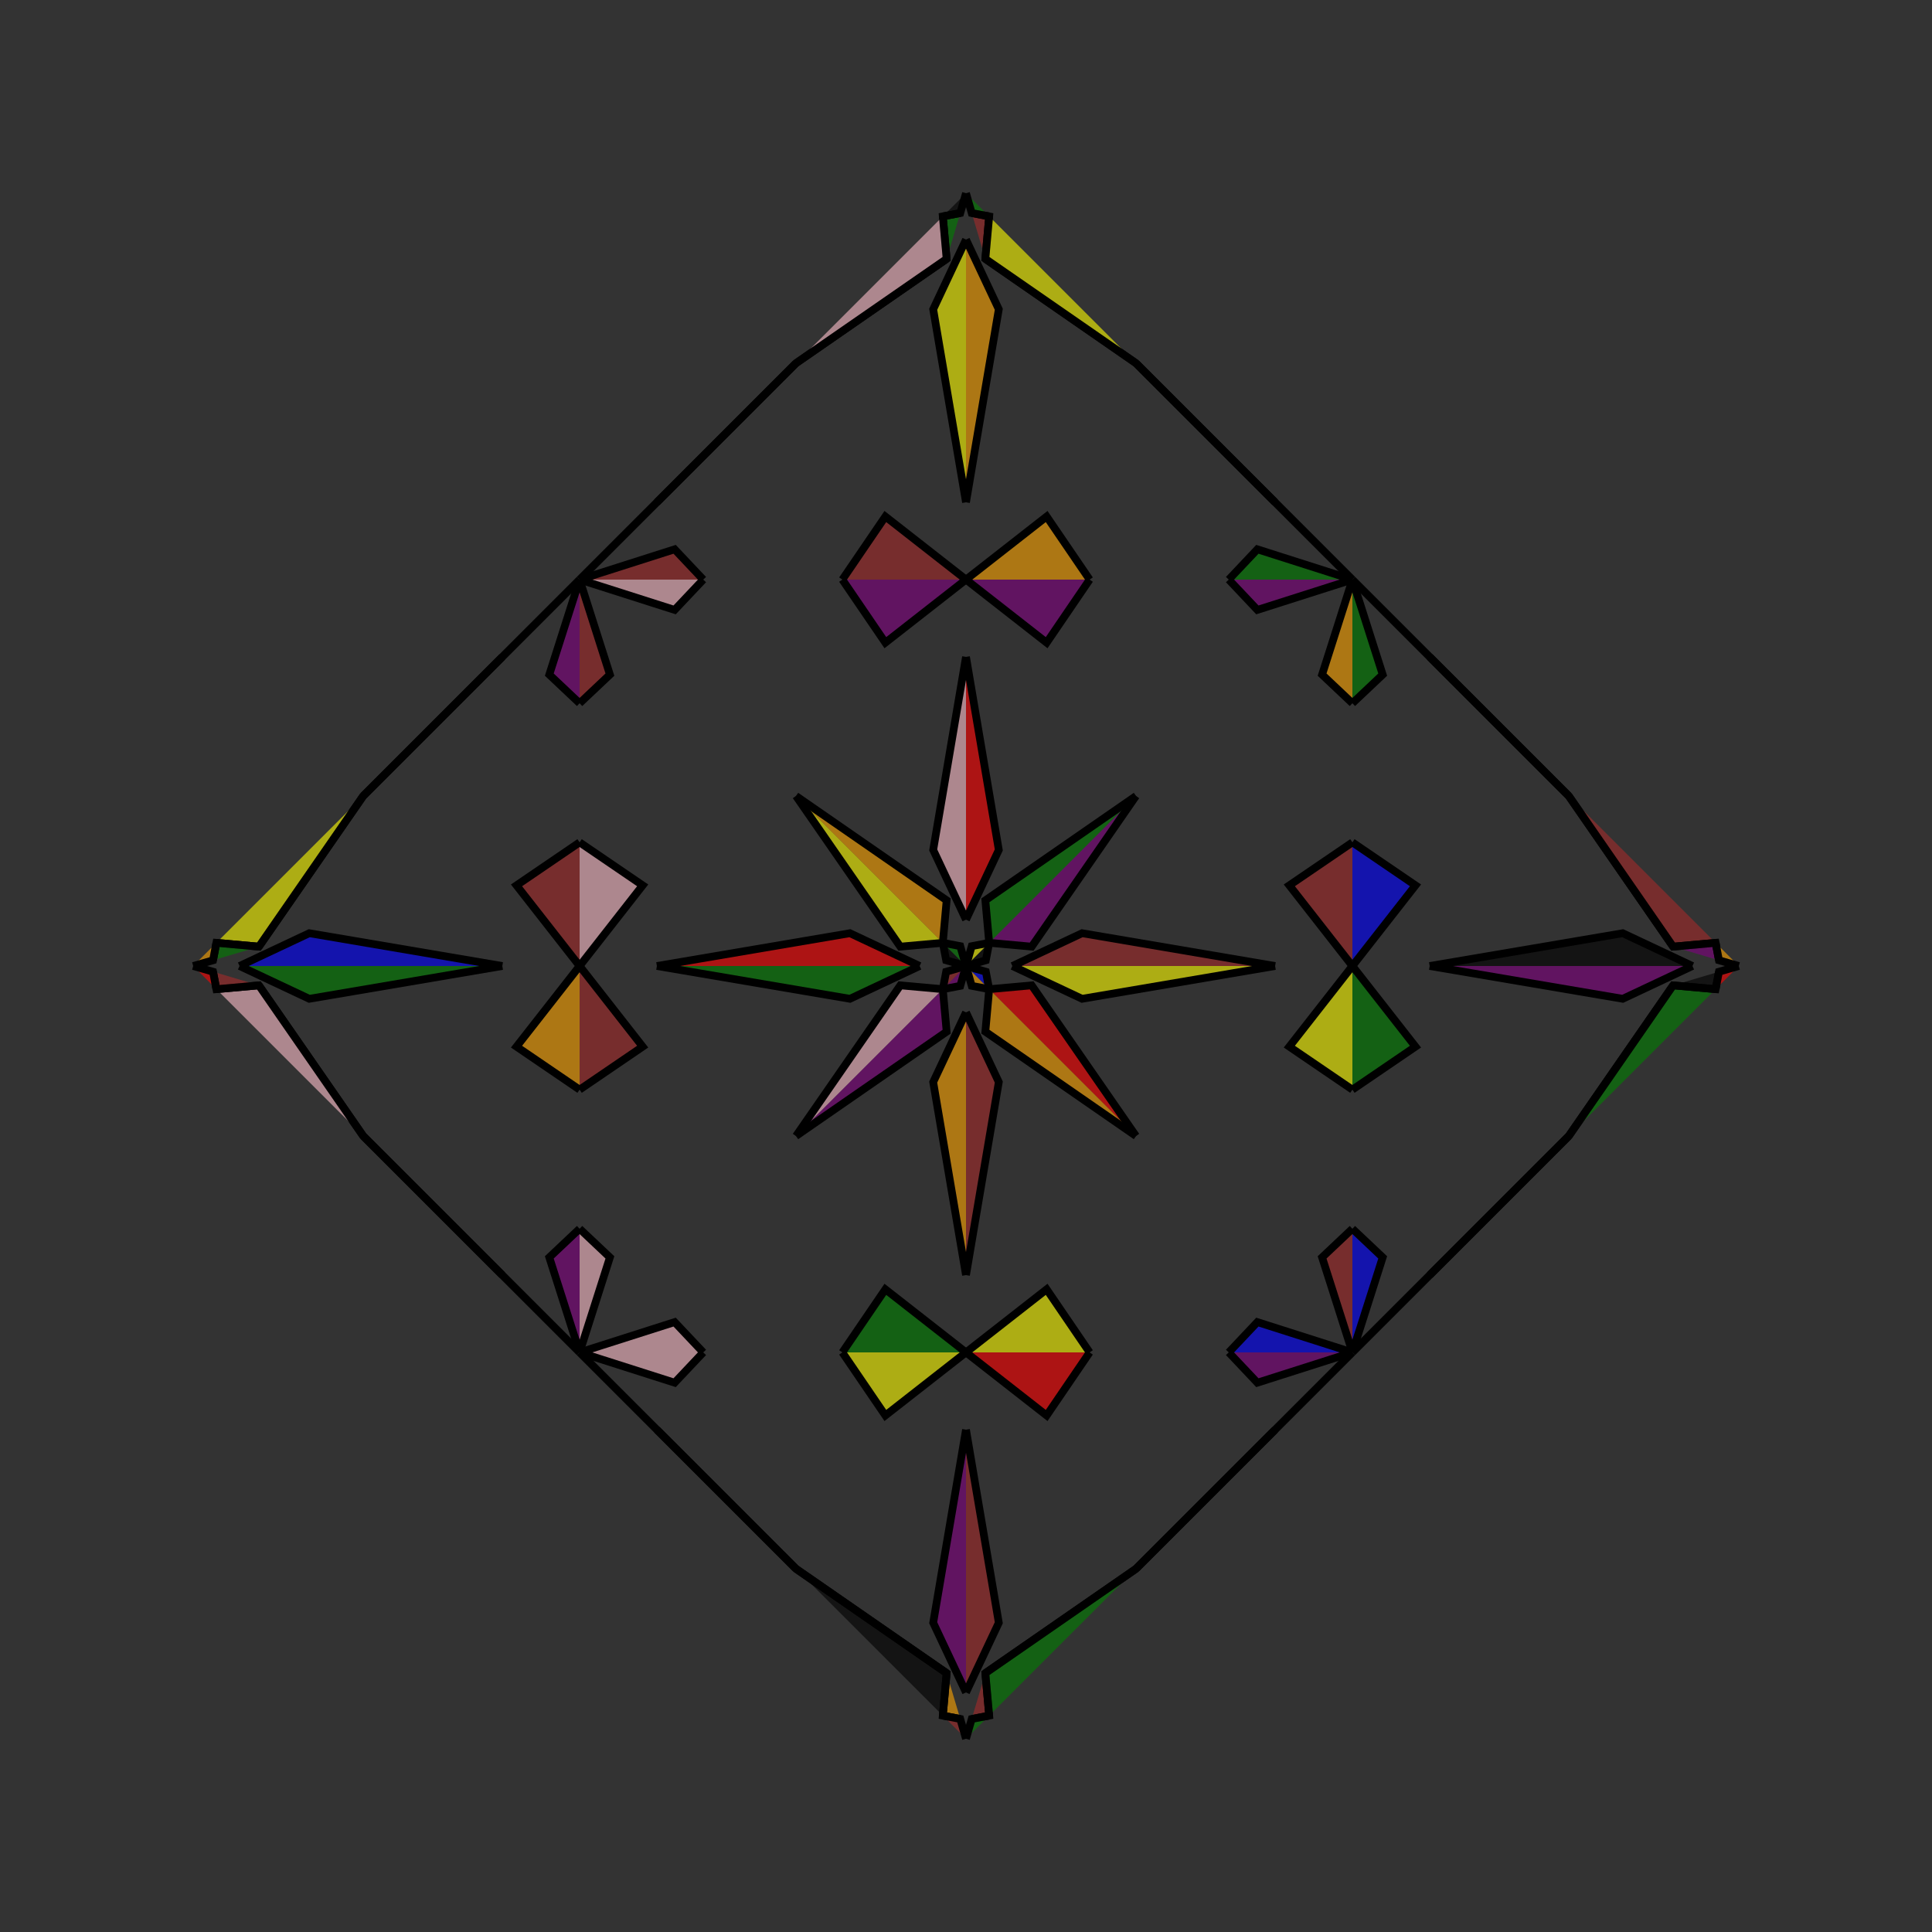 <?xml version="1.0" encoding="UTF-8"?>
<svg xmlns="http://www.w3.org/2000/svg" xmlns:xlink="http://www.w3.org/1999/xlink"
     width="250" height="250" viewBox="-125.0 -125.0 250 250">
<rect x="-125.0" y="-125.0" width="250" height="250" fill="#333333" stroke="none"/>
<defs>
</defs>
<path d="M6.0,-0.0 L15.019,-4.244 L40.0,-0.0" fill="brown" fill-opacity="0.6" stroke="black" stroke-width="1" />
<path d="M6.0,-0.0 L15.019,4.244 L40.0,-0.0" fill="yellow" fill-opacity="0.6" stroke="black" stroke-width="1" />
<path d="M50.0,50.0 L40.0,60.0 L24.0,76.0" fill="orange" fill-opacity="0.6" stroke="black" stroke-width="1" />
<path d="M50.0,-50.0 L40.0,-60.0 L24.0,-76.0" fill="purple" fill-opacity="0.6" stroke="black" stroke-width="1" />
<path d="M50.0,-0.0 L41.837,-10.436 L50.0,-16.0" fill="brown" fill-opacity="0.6" stroke="black" stroke-width="1" />
<path d="M50.0,-0.0 L41.837,10.436 L50.0,16.0" fill="yellow" fill-opacity="0.6" stroke="black" stroke-width="1" />
<path d="M50.0,-34.0 L46.079,-37.704 L50.0,-50.0" fill="orange" fill-opacity="0.6" stroke="black" stroke-width="1" />
<path d="M50.0,34.0 L46.079,37.704 L50.0,50.0" fill="brown" fill-opacity="0.6" stroke="black" stroke-width="1" />
<path d="M40.0,60.0 L24.0,76.0 L22.0,78.0" fill="black" fill-opacity="0.6" stroke="black" stroke-width="1" />
<path d="M40.0,-60.0 L24.0,-76.0 L22.0,-78.0" fill="purple" fill-opacity="0.6" stroke="black" stroke-width="1" />
<path d="M24.0,76.0 L22.0,78.0 L2.504,91.501" fill="purple" fill-opacity="0.6" stroke="black" stroke-width="1" />
<path d="M24.0,-76.0 L22.0,-78.0 L2.504,-91.501" fill="orange" fill-opacity="0.6" stroke="black" stroke-width="1" />
<path d="M22.0,-22.0 L8.499,-2.504 L3.0,-3.0" fill="purple" fill-opacity="0.6" stroke="black" stroke-width="1" />
<path d="M22.0,22.0 L8.499,2.504 L3.0,3.0" fill="red" fill-opacity="0.6" stroke="black" stroke-width="1" />
<path d="M2.504,91.501 L3.0,97.0 L0.741,97.432" fill="brown" fill-opacity="0.6" stroke="black" stroke-width="1" />
<path d="M2.504,-91.501 L3.0,-97.0 L0.741,-97.432" fill="brown" fill-opacity="0.6" stroke="black" stroke-width="1" />
<path d="M3.0,-3.0 L2.568,-0.741 L0.0,-0.0" fill="black" fill-opacity="0.6" stroke="black" stroke-width="1" />
<path d="M3.0,3.0 L2.568,0.741 L0.0,-0.0" fill="blue" fill-opacity="0.6" stroke="black" stroke-width="1" />
<path d="M-6.0,-0.0 L-15.019,-4.244 L-40.0,-0.0" fill="red" fill-opacity="0.6" stroke="black" stroke-width="1" />
<path d="M-6.0,-0.0 L-15.019,4.244 L-40.0,-0.0" fill="green" fill-opacity="0.6" stroke="black" stroke-width="1" />
<path d="M-50.0,50.0 L-40.0,60.0 L-24.0,76.0" fill="pink" fill-opacity="0.6" stroke="black" stroke-width="1" />
<path d="M-50.0,-50.0 L-40.0,-60.0 L-24.0,-76.0" fill="yellow" fill-opacity="0.6" stroke="black" stroke-width="1" />
<path d="M-50.0,-0.0 L-41.837,-10.436 L-50.0,-16.0" fill="pink" fill-opacity="0.6" stroke="black" stroke-width="1" />
<path d="M-50.0,-0.0 L-41.837,10.436 L-50.0,16.0" fill="brown" fill-opacity="0.6" stroke="black" stroke-width="1" />
<path d="M-50.0,-34.0 L-46.079,-37.704 L-50.0,-50.0" fill="brown" fill-opacity="0.6" stroke="black" stroke-width="1" />
<path d="M-50.0,34.0 L-46.079,37.704 L-50.0,50.0" fill="pink" fill-opacity="0.6" stroke="black" stroke-width="1" />
<path d="M-40.0,60.0 L-24.0,76.0 L-22.0,78.0" fill="blue" fill-opacity="0.6" stroke="black" stroke-width="1" />
<path d="M-40.0,-60.0 L-24.0,-76.0 L-22.0,-78.0" fill="purple" fill-opacity="0.6" stroke="black" stroke-width="1" />
<path d="M-24.0,76.0 L-22.0,78.0 L-2.504,91.501" fill="yellow" fill-opacity="0.6" stroke="black" stroke-width="1" />
<path d="M-24.0,-76.0 L-22.0,-78.0 L-2.504,-91.501" fill="red" fill-opacity="0.6" stroke="black" stroke-width="1" />
<path d="M-22.0,-22.0 L-8.499,-2.504 L-3.0,-3.0" fill="yellow" fill-opacity="0.6" stroke="black" stroke-width="1" />
<path d="M-22.0,22.0 L-8.499,2.504 L-3.0,3.0" fill="pink" fill-opacity="0.6" stroke="black" stroke-width="1" />
<path d="M-2.504,91.501 L-3.0,97.0 L-0.741,97.432" fill="orange" fill-opacity="0.6" stroke="black" stroke-width="1" />
<path d="M-2.504,-91.501 L-3.0,-97.0 L-0.741,-97.432" fill="green" fill-opacity="0.6" stroke="black" stroke-width="1" />
<path d="M-3.0,-3.0 L-2.568,-0.741 L0.0,-0.0" fill="black" fill-opacity="0.6" stroke="black" stroke-width="1" />
<path d="M-3.0,3.0 L-2.568,0.741 L0.0,-0.0" fill="brown" fill-opacity="0.6" stroke="black" stroke-width="1" />
<path d="M94.0,-0.0 L84.981,4.244 L60.0,-0.0" fill="purple" fill-opacity="0.6" stroke="black" stroke-width="1" />
<path d="M94.0,-0.0 L84.981,-4.244 L60.0,-0.0" fill="black" fill-opacity="0.6" stroke="black" stroke-width="1" />
<path d="M50.0,50.0 L60.0,40.0 L76.0,24.0" fill="green" fill-opacity="0.6" stroke="black" stroke-width="1" />
<path d="M50.0,-50.0 L60.0,-40.0 L76.0,-24.0" fill="purple" fill-opacity="0.6" stroke="black" stroke-width="1" />
<path d="M50.0,-0.0 L58.163,10.436 L50.0,16.0" fill="green" fill-opacity="0.6" stroke="black" stroke-width="1" />
<path d="M50.0,-0.0 L58.163,-10.436 L50.0,-16.0" fill="blue" fill-opacity="0.6" stroke="black" stroke-width="1" />
<path d="M50.0,34.0 L53.921,37.704 L50.0,50.0" fill="blue" fill-opacity="0.6" stroke="black" stroke-width="1" />
<path d="M50.0,-34.0 L53.921,-37.704 L50.0,-50.0" fill="green" fill-opacity="0.6" stroke="black" stroke-width="1" />
<path d="M60.0,40.0 L76.0,24.0 L78.0,22.0" fill="purple" fill-opacity="0.6" stroke="black" stroke-width="1" />
<path d="M60.0,-40.0 L76.0,-24.0 L78.0,-22.0" fill="green" fill-opacity="0.6" stroke="black" stroke-width="1" />
<path d="M76.0,24.0 L78.0,22.0 L91.501,2.504" fill="purple" fill-opacity="0.6" stroke="black" stroke-width="1" />
<path d="M76.0,-24.0 L78.0,-22.0 L91.501,-2.504" fill="brown" fill-opacity="0.6" stroke="black" stroke-width="1" />
<path d="M78.0,22.0 L91.501,2.504 L97.0,3.0" fill="green" fill-opacity="0.6" stroke="black" stroke-width="1" />
<path d="M78.0,-22.0 L91.501,-2.504 L97.0,-3.0" fill="brown" fill-opacity="0.6" stroke="black" stroke-width="1" />
<path d="M91.501,2.504 L97.0,3.0 L97.432,0.741" fill="black" fill-opacity="0.6" stroke="black" stroke-width="1" />
<path d="M91.501,-2.504 L97.0,-3.0 L97.432,-0.741" fill="purple" fill-opacity="0.6" stroke="black" stroke-width="1" />
<path d="M97.0,3.0 L97.432,0.741 L100.0,-0.0" fill="red" fill-opacity="0.6" stroke="black" stroke-width="1" />
<path d="M97.0,-3.0 L97.432,-0.741 L100.0,-0.0" fill="orange" fill-opacity="0.6" stroke="black" stroke-width="1" />
<path d="M0.0,-6.0 L4.244,-15.019 L0.0,-40.0" fill="red" fill-opacity="0.6" stroke="black" stroke-width="1" />
<path d="M0.0,6.0 L4.244,15.019 L0.0,40.0" fill="brown" fill-opacity="0.6" stroke="black" stroke-width="1" />
<path d="M0.0,94.0 L4.244,84.981 L0.0,60.0" fill="brown" fill-opacity="0.6" stroke="black" stroke-width="1" />
<path d="M0.0,-94.0 L4.244,-84.981 L0.0,-60.0" fill="orange" fill-opacity="0.6" stroke="black" stroke-width="1" />
<path d="M0.0,-50.0 L10.436,-41.837 L16.0,-50.0" fill="purple" fill-opacity="0.6" stroke="black" stroke-width="1" />
<path d="M0.0,50.0 L10.436,41.837 L16.0,50.0" fill="yellow" fill-opacity="0.6" stroke="black" stroke-width="1" />
<path d="M0.0,50.0 L10.436,58.163 L16.0,50.0" fill="red" fill-opacity="0.6" stroke="black" stroke-width="1" />
<path d="M0.0,-50.0 L10.436,-58.163 L16.0,-50.0" fill="orange" fill-opacity="0.6" stroke="black" stroke-width="1" />
<path d="M34.0,-50.0 L37.704,-46.079 L50.0,-50.0" fill="purple" fill-opacity="0.6" stroke="black" stroke-width="1" />
<path d="M34.0,50.0 L37.704,46.079 L50.0,50.0" fill="blue" fill-opacity="0.6" stroke="black" stroke-width="1" />
<path d="M34.0,50.0 L37.704,53.921 L50.0,50.0" fill="purple" fill-opacity="0.6" stroke="black" stroke-width="1" />
<path d="M34.0,-50.0 L37.704,-53.921 L50.0,-50.0" fill="green" fill-opacity="0.6" stroke="black" stroke-width="1" />
<path d="M22.0,-22.0 L2.504,-8.499 L3.0,-3.0" fill="green" fill-opacity="0.6" stroke="black" stroke-width="1" />
<path d="M22.0,22.0 L2.504,8.499 L3.0,3.0" fill="orange" fill-opacity="0.6" stroke="black" stroke-width="1" />
<path d="M22.0,78.0 L2.504,91.501 L3.0,97.0" fill="green" fill-opacity="0.6" stroke="black" stroke-width="1" />
<path d="M22.0,-78.0 L2.504,-91.501 L3.0,-97.0" fill="yellow" fill-opacity="0.6" stroke="black" stroke-width="1" />
<path d="M3.0,-3.0 L0.741,-2.568 L0.0,-0.0" fill="yellow" fill-opacity="0.6" stroke="black" stroke-width="1" />
<path d="M3.0,3.0 L0.741,2.568 L0.0,-0.0" fill="orange" fill-opacity="0.6" stroke="black" stroke-width="1" />
<path d="M3.0,97.0 L0.741,97.432 L0.0,100.0" fill="green" fill-opacity="0.6" stroke="black" stroke-width="1" />
<path d="M3.0,-97.0 L0.741,-97.432 L0.0,-100.0" fill="green" fill-opacity="0.6" stroke="black" stroke-width="1" />
<path d="M0.0,94.0 L-4.244,84.981 L0.0,60.0" fill="purple" fill-opacity="0.6" stroke="black" stroke-width="1" />
<path d="M0.0,-6.0 L-4.244,-15.019 L0.0,-40.0" fill="pink" fill-opacity="0.6" stroke="black" stroke-width="1" />
<path d="M0.0,6.0 L-4.244,15.019 L0.0,40.0" fill="orange" fill-opacity="0.6" stroke="black" stroke-width="1" />
<path d="M0.0,-94.0 L-4.244,-84.981 L0.0,-60.0" fill="yellow" fill-opacity="0.6" stroke="black" stroke-width="1" />
<path d="M0.0,50.0 L-10.436,58.163 L-16.0,50.0" fill="yellow" fill-opacity="0.6" stroke="black" stroke-width="1" />
<path d="M0.0,-50.0 L-10.436,-41.837 L-16.0,-50.0" fill="purple" fill-opacity="0.6" stroke="black" stroke-width="1" />
<path d="M0.0,50.0 L-10.436,41.837 L-16.0,50.0" fill="green" fill-opacity="0.6" stroke="black" stroke-width="1" />
<path d="M0.0,-50.0 L-10.436,-58.163 L-16.0,-50.0" fill="brown" fill-opacity="0.6" stroke="black" stroke-width="1" />
<path d="M-34.0,50.0 L-37.704,53.921 L-50.0,50.0" fill="pink" fill-opacity="0.6" stroke="black" stroke-width="1" />
<path d="M-34.0,-50.0 L-37.704,-46.079 L-50.0,-50.0" fill="pink" fill-opacity="0.6" stroke="black" stroke-width="1" />
<path d="M-34.0,50.0 L-37.704,46.079 L-50.0,50.0" fill="pink" fill-opacity="0.6" stroke="black" stroke-width="1" />
<path d="M-34.0,-50.0 L-37.704,-53.921 L-50.0,-50.0" fill="brown" fill-opacity="0.6" stroke="black" stroke-width="1" />
<path d="M-22.0,78.0 L-2.504,91.501 L-3.0,97.0" fill="black" fill-opacity="0.6" stroke="black" stroke-width="1" />
<path d="M-22.0,-22.0 L-2.504,-8.499 L-3.0,-3.0" fill="orange" fill-opacity="0.6" stroke="black" stroke-width="1" />
<path d="M-22.0,22.0 L-2.504,8.499 L-3.0,3.0" fill="purple" fill-opacity="0.6" stroke="black" stroke-width="1" />
<path d="M-22.0,-78.0 L-2.504,-91.501 L-3.0,-97.0" fill="pink" fill-opacity="0.6" stroke="black" stroke-width="1" />
<path d="M-3.0,97.0 L-0.741,97.432 L0.0,100.0" fill="brown" fill-opacity="0.6" stroke="black" stroke-width="1" />
<path d="M-3.0,-3.0 L-0.741,-2.568 L0.0,-0.0" fill="green" fill-opacity="0.6" stroke="black" stroke-width="1" />
<path d="M-3.0,3.0 L-0.741,2.568 L0.0,-0.0" fill="purple" fill-opacity="0.6" stroke="black" stroke-width="1" />
<path d="M-3.0,-97.0 L-0.741,-97.432 L0.0,-100.0" fill="black" fill-opacity="0.6" stroke="black" stroke-width="1" />
<path d="M-94.0,-0.0 L-84.981,-4.244 L-60.0,-0.0" fill="blue" fill-opacity="0.6" stroke="black" stroke-width="1" />
<path d="M-94.0,-0.0 L-84.981,4.244 L-60.0,-0.0" fill="green" fill-opacity="0.6" stroke="black" stroke-width="1" />
<path d="M-50.0,-50.0 L-60.0,-40.0 L-76.0,-24.0" fill="green" fill-opacity="0.6" stroke="black" stroke-width="1" />
<path d="M-50.0,50.0 L-60.0,40.0 L-76.0,24.0" fill="black" fill-opacity="0.6" stroke="black" stroke-width="1" />
<path d="M-50.0,-0.0 L-58.163,-10.436 L-50.0,-16.0" fill="brown" fill-opacity="0.6" stroke="black" stroke-width="1" />
<path d="M-50.0,-0.0 L-58.163,10.436 L-50.0,16.0" fill="orange" fill-opacity="0.6" stroke="black" stroke-width="1" />
<path d="M-50.0,-34.0 L-53.921,-37.704 L-50.0,-50.0" fill="purple" fill-opacity="0.6" stroke="black" stroke-width="1" />
<path d="M-50.0,34.0 L-53.921,37.704 L-50.0,50.0" fill="purple" fill-opacity="0.6" stroke="black" stroke-width="1" />
<path d="M-60.0,-40.0 L-76.0,-24.0 L-78.0,-22.0" fill="yellow" fill-opacity="0.6" stroke="black" stroke-width="1" />
<path d="M-60.0,40.0 L-76.0,24.0 L-78.0,22.0" fill="yellow" fill-opacity="0.6" stroke="black" stroke-width="1" />
<path d="M-76.0,-24.0 L-78.0,-22.0 L-91.501,-2.504" fill="blue" fill-opacity="0.6" stroke="black" stroke-width="1" />
<path d="M-76.0,24.0 L-78.0,22.0 L-91.501,2.504" fill="blue" fill-opacity="0.6" stroke="black" stroke-width="1" />
<path d="M-78.0,-22.0 L-91.501,-2.504 L-97.0,-3.0" fill="yellow" fill-opacity="0.6" stroke="black" stroke-width="1" />
<path d="M-78.0,22.0 L-91.501,2.504 L-97.0,3.0" fill="pink" fill-opacity="0.6" stroke="black" stroke-width="1" />
<path d="M-91.501,-2.504 L-97.0,-3.0 L-97.432,-0.741" fill="green" fill-opacity="0.6" stroke="black" stroke-width="1" />
<path d="M-91.501,2.504 L-97.0,3.0 L-97.432,0.741" fill="brown" fill-opacity="0.6" stroke="black" stroke-width="1" />
<path d="M-97.0,-3.0 L-97.432,-0.741 L-100.0,-0.0" fill="orange" fill-opacity="0.6" stroke="black" stroke-width="1" />
<path d="M-97.0,3.0 L-97.432,0.741 L-100.0,-0.0" fill="red" fill-opacity="0.6" stroke="black" stroke-width="1" />
</svg>